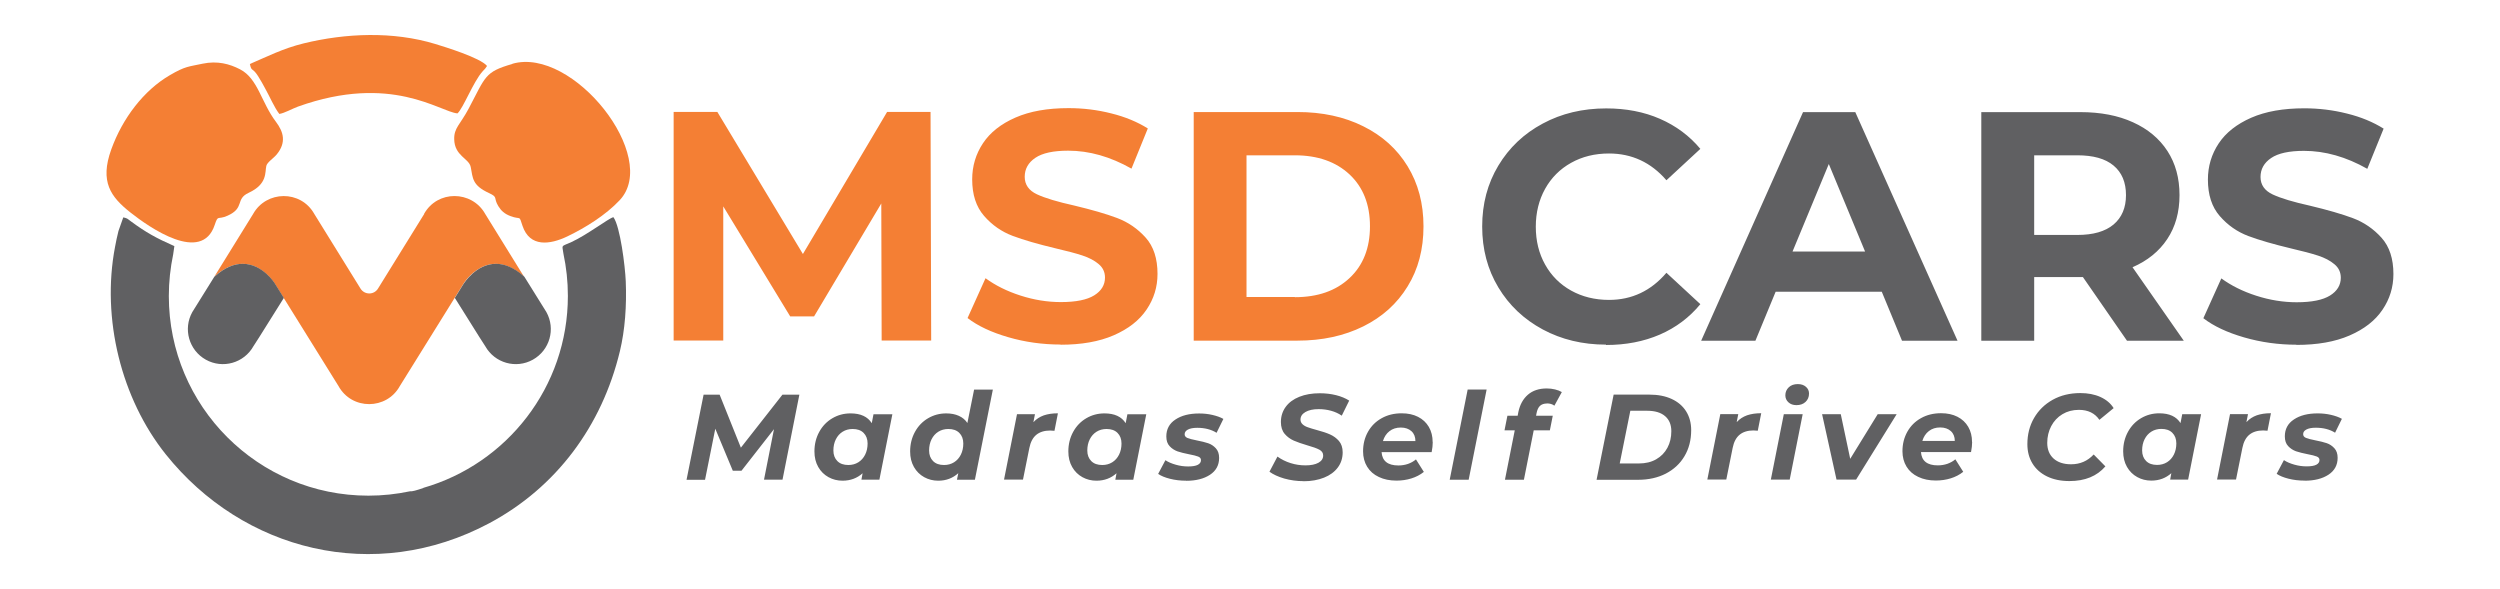 <?xml version="1.0" encoding="UTF-8"?>
<!DOCTYPE svg PUBLIC "-//W3C//DTD SVG 1.1//EN" "http://www.w3.org/Graphics/SVG/1.1/DTD/svg11.dtd">
<!-- Creator: CorelDRAW X6 -->
<svg xmlns="http://www.w3.org/2000/svg" xml:space="preserve" width="27.559in" height="6.496in" version="1.1" style="shape-rendering:geometricPrecision; text-rendering:geometricPrecision; image-rendering:optimizeQuality; fill-rule:evenodd; clip-rule:evenodd"
viewBox="0 0 27559 6496"
 xmlns:xlink="http://www.w3.org/1999/xlink">
 <defs>
  <style type="text/css">
   <![CDATA[
    .fil0 {fill:none}
    .fil1 {fill:#606062}
    .fil2 {fill:#F47F34}
    .fil4 {fill:#606062;fill-rule:nonzero}
    .fil3 {fill:#F47F34;fill-rule:nonzero}
   ]]>
  </style>
 </defs>
 <g id="Layer_x0020_1">
  <rect class="fil0" width="27559" height="6496"/>
  <path class="fil1" d="M4668 5379c-82,28 -125,40 -149,37 -148,31 -301,48 -458,48 -1215,0 -2200,-985 -2200,-2200 0,-158 17,-311 48,-460l13 -91c-198,-87 -315,-152 -479,-273 -45,-33 -36,-32 -84,-44l-53 150c-15,57 -28,123 -38,176 -151,790 69,1673 559,2286 851,1065 2300,1436 3568,759 737,-394 1239,-1069 1438,-1894 57,-236 76,-504 65,-773 -7,-165 -61,-603 -136,-706 -54,13 -288,194 -462,274 -123,56 -102,24 -89,129 32,150 49,305 49,465 0,1005 -674,1852 -1594,2116z"/>
  <path class="fil2" d="M2755 707c19,89 25,30 91,134 28,43 50,85 77,134 54,96 97,203 156,281 56,-8 145,-59 206,-81 1030,-369 1566,59 1758,75 63,-56 175,-349 275,-461 9,-10 15,-16 22,-24 45,-53 -39,50 15,-18 2,-3 6,-8 7,-10 2,-2 5,-7 7,-10 -75,-91 -469,-211 -570,-242 -467,-142 -987,-120 -1451,-7 -232,57 -400,145 -595,228z"/>
  <path class="fil2" d="M5648 705c-306,88 -293,136 -482,493 -93,175 -162,212 -159,336 3,186 163,211 182,307 24,125 16,202 203,288 101,47 44,48 101,143 30,50 69,86 134,110 121,46 91,-19 133,108 80,238 302,208 494,116 198,-95 422,-234 576,-398 452,-477 -514,-1697 -1182,-1505z"/>
  <path class="fil2" d="M2234 702c-157,34 -189,26 -362,127 -288,168 -521,474 -645,817 -130,359 -5,525 209,695 212,168 788,570 931,138 39,-117 30,-51 141,-101 194,-86 82,-183 234,-253 209,-97 177,-226 194,-297 10,-40 79,-83 114,-125 109,-132 76,-249 -8,-360 -164,-217 -198,-477 -396,-579 -116,-60 -250,-96 -412,-62z"/>
  <path class="fil2" d="M4676 2359c0,0 0,0 0,0l0 0 -509 822c-44,72 -148,72 -193,0l0 0 -509 -822c0,0 0,0 0,0l0 0c-149,-267 -530,-260 -675,0l0 0c0,0 0,0 0,0l0 0 -428 692c396,-358 665,72 665,72l0 0c270,435 676,1085 704,1132l0 0c147,268 532,265 677,0l0 0c29,-46 434,-697 704,-1132l0 0c0,0 270,-430 665,-72l0 0 -428 -692c0,0 0,0 0,0l0 0c-73,-131 -206,-198 -339,-198l0 0c-131,0 -262,65 -336,198l0 0z"/>
  <path class="fil1" d="M5114 3123c-32,51 -66,105 -100,161 271,436 335,532 335,532l0 0c0,0 0,0 0,0l0 0c104,186 339,253 525,149l0 0c186,-104 253,-339 149,-525l0 0 -243 -390c-116,-105 -222,-142 -312,-142l0 0c-218,0 -353,215 -353,215l0 0z"/>
  <path class="fil1" d="M2363 3050l-243 390c-104,186 -37,421 149,525l0 0c186,104 421,37 525,-149l0 0c0,0 0,0 0,0l0 0c0,0 64,-96 335,-532 -35,-56 -68,-110 -100,-161l0 0c0,0 -134,-215 -353,-215l0 0c-91,0 -196,37 -312,142l0 0z"/>
  <path class="fil3" d="M9719 3755l-4 -1512 -741 1245 -263 0 -738 -1213 0 1479 -547 0 0 -2520 482 0 943 1566 928 -1566 479 0 7 2520 -547 0zm1972 43c-199,0 -392,-27 -577,-81 -186,-54 -335,-124 -448,-211l198 -439c108,79 236,143 385,191 149,48 297,72 446,72 166,0 288,-25 367,-74 79,-49 119,-115 119,-196 0,-60 -23,-110 -70,-149 -47,-40 -107,-71 -180,-95 -73,-24 -172,-50 -297,-79 -192,-46 -349,-91 -471,-137 -122,-46 -227,-119 -315,-220 -88,-101 -131,-235 -131,-403 0,-146 40,-279 119,-398 79,-119 198,-213 358,-283 160,-70 354,-104 585,-104 161,0 318,19 471,58 154,38 288,94 403,166l-180 443c-233,-132 -465,-198 -698,-198 -163,0 -284,26 -362,79 -78,53 -117,122 -117,209 0,86 45,151 135,193 90,42 227,83 412,124 192,46 349,91 471,137 122,46 227,118 315,216 88,98 131,232 131,400 0,144 -40,275 -121,394 -80,119 -201,213 -362,283 -161,70 -356,104 -586,104zm1468 -2563l1144 0c273,0 515,52 725,157 210,104 373,251 489,441 116,190 175,410 175,662 0,252 -58,473 -175,662 -116,190 -279,337 -489,441 -210,104 -452,157 -725,157l-1144 0 0 -2520zm1115 2041c252,0 453,-70 603,-211 150,-140 225,-331 225,-571 0,-240 -75,-430 -225,-571 -150,-140 -351,-211 -603,-211l-533 0 0 1562 533 0z"/>
  <path class="fil4" d="M17703 3799c-257,0 -489,-56 -696,-167 -208,-112 -371,-266 -490,-464 -119,-198 -178,-422 -178,-671 0,-250 59,-473 178,-671 119,-198 282,-353 490,-464 208,-112 441,-167 700,-167 218,0 416,38 592,115 176,77 325,187 445,331l-374 346c-170,-197 -382,-295 -633,-295 -156,0 -295,34 -418,103 -122,68 -218,164 -286,286 -68,122 -103,262 -103,418 0,156 34,295 103,418 68,122 164,218 286,286 122,68 262,103 418,103 252,0 463,-100 633,-299l374 346c-120,146 -269,258 -446,335 -178,77 -376,115 -594,115zm3041 -583l-1170 0 -223 540 -598 0 1123 -2520 576 0 1127 2520 -612 0 -223 -540zm-184 -443l-400 -965 -400 965 799 0zm2887 983l-486 -702 -29 0 -508 0 0 702 -583 0 0 -2520 1091 0c223,0 417,37 581,112 164,74 291,180 380,317 89,137 133,299 133,486 0,187 -45,349 -135,484 -90,136 -218,239 -383,311l565 810 -626 0zm-11 -1605c0,-142 -46,-250 -137,-326 -91,-76 -224,-113 -400,-113l-475 0 0 878 475 0c175,0 308,-38 400,-115 91,-77 137,-185 137,-324zm1879 1649c-199,0 -392,-27 -578,-81 -186,-54 -335,-124 -448,-211l198 -439c108,79 236,143 385,191 149,48 298,72 446,72 166,0 288,-25 367,-74 79,-49 119,-115 119,-196 0,-60 -23,-110 -70,-149 -47,-40 -107,-71 -180,-95 -73,-24 -172,-50 -297,-79 -192,-46 -349,-91 -472,-137 -122,-46 -227,-119 -315,-220 -88,-101 -131,-235 -131,-403 0,-146 40,-279 119,-398 79,-119 199,-213 358,-283 160,-70 355,-104 585,-104 161,0 318,19 472,58 154,38 288,94 403,166l-180 443c-233,-132 -466,-198 -698,-198 -163,0 -284,26 -362,79 -78,53 -117,122 -117,209 0,86 45,151 135,193 90,42 227,83 412,124 192,46 349,91 472,137 122,46 227,118 315,216 88,98 131,232 131,400 0,144 -40,275 -121,394 -80,119 -201,213 -362,283 -161,70 -356,104 -587,104z"/>
  <path class="fil4" d="M8812 4350l-186 938 -204 0 110 -557 -358 458 -96 0 -193 -463 -113 563 -204 0 188 -938 177 0 234 584 458 -584 186 0zm1025 217l-143 721 -198 0 13 -71c-60,54 -134,82 -221,82 -56,0 -108,-13 -155,-39 -47,-26 -85,-63 -113,-112 -28,-49 -42,-106 -42,-172 0,-79 18,-151 53,-215 35,-64 83,-114 144,-150 61,-36 128,-54 201,-54 111,0 189,36 234,108l19 -98 209 0zm-485 559c41,0 78,-10 110,-30 32,-20 57,-48 75,-84 18,-36 27,-77 27,-123 0,-49 -15,-88 -44,-117 -29,-29 -69,-43 -121,-43 -41,0 -78,10 -110,30 -32,20 -57,48 -75,84 -18,36 -27,77 -27,123 0,49 15,88 44,117 29,29 69,43 121,43zm1593 -832l-198 994 -198 0 15 -72c-61,55 -134,83 -221,83 -56,0 -108,-13 -155,-39 -47,-26 -85,-63 -113,-112 -28,-49 -42,-106 -42,-172 0,-79 18,-151 53,-215 35,-64 83,-114 144,-150 61,-36 128,-54 201,-54 53,0 99,9 139,27 40,18 71,44 94,79l74 -368 209 0zm-538 832c41,0 78,-10 110,-30 32,-20 57,-48 75,-84 18,-36 27,-77 27,-123 0,-49 -15,-88 -44,-117 -29,-29 -69,-43 -121,-43 -41,0 -78,10 -110,30 -32,20 -57,48 -75,84 -18,36 -27,77 -27,123 0,49 15,88 44,117 29,29 69,43 121,43zm986 -473c31,-34 69,-58 113,-74 44,-15 96,-23 156,-23l-38 193c-25,-2 -41,-3 -48,-3 -63,0 -114,16 -152,47 -38,31 -64,80 -77,146l-70 348 -209 0 143 -721 198 0 -17 86zm1243 -86l-143 721 -198 0 13 -71c-60,54 -134,82 -221,82 -56,0 -108,-13 -155,-39 -47,-26 -85,-63 -113,-112 -28,-49 -42,-106 -42,-172 0,-79 18,-151 53,-215 35,-64 83,-114 144,-150 61,-36 128,-54 201,-54 111,0 189,36 234,108l19 -98 209 0zm-485 559c41,0 78,-10 110,-30 32,-20 57,-48 75,-84 18,-36 27,-77 27,-123 0,-49 -15,-88 -44,-117 -29,-29 -69,-43 -121,-43 -41,0 -78,10 -110,30 -32,20 -57,48 -75,84 -18,36 -27,77 -27,123 0,49 15,88 44,117 29,29 69,43 121,43zm924 173c-63,0 -122,-7 -177,-21 -56,-14 -99,-32 -131,-54l80 -151c31,21 69,37 115,50 45,13 90,19 136,19 47,0 83,-6 106,-18 23,-12 35,-29 35,-52 0,-18 -10,-31 -31,-39 -21,-8 -54,-17 -99,-25 -52,-10 -94,-21 -128,-32 -33,-12 -63,-31 -87,-57 -25,-26 -37,-62 -37,-108 0,-79 33,-142 100,-186 67,-45 154,-67 262,-67 50,0 99,5 146,16 47,11 88,25 121,44l-75 153c-59,-37 -130,-55 -213,-55 -46,0 -80,7 -104,20 -24,13 -35,30 -35,51 0,19 10,32 31,41 21,8 55,18 103,27 51,10 93,20 125,31 33,11 61,30 85,56 24,26 36,61 36,106 0,80 -34,142 -101,186 -67,44 -155,66 -262,66zm1295 5c-74,0 -145,-10 -213,-29 -68,-20 -122,-45 -163,-75l88 -167c43,31 91,55 145,72 54,17 108,25 165,25 60,0 107,-10 142,-29 35,-20 52,-46 52,-80 0,-28 -14,-49 -42,-64 -28,-15 -72,-31 -133,-48 -61,-18 -110,-35 -149,-52 -38,-17 -72,-41 -100,-74 -28,-33 -42,-77 -42,-131 0,-63 18,-119 53,-167 35,-48 85,-85 150,-111 65,-26 140,-39 226,-39 63,0 123,7 179,21 56,14 104,34 145,60l-82 166c-35,-24 -74,-42 -118,-54 -44,-12 -89,-18 -137,-18 -62,0 -110,11 -146,32 -36,21 -54,49 -54,83 0,21 8,38 23,52 15,14 34,25 58,33 23,8 56,19 98,30 60,16 109,32 147,49 38,17 71,41 98,72 27,32 41,73 41,125 0,64 -18,120 -54,168 -36,48 -86,85 -151,111 -65,26 -141,40 -228,40zm1424 -430c0,33 -4,70 -12,110l-552 0c7,98 69,147 186,147 37,0 72,-6 105,-17 33,-12 63,-28 88,-50l87 138c-40,32 -86,56 -138,72 -52,16 -106,24 -163,24 -74,0 -139,-13 -195,-40 -56,-26 -99,-64 -129,-113 -30,-49 -45,-106 -45,-170 0,-79 18,-151 54,-215 36,-64 86,-114 151,-150 64,-36 138,-54 220,-54 70,0 130,13 181,39 51,26 91,63 119,111 28,48 42,104 42,167zm-352 -161c-49,0 -91,13 -125,40 -34,26 -58,63 -72,109l358 0c0,-46 -15,-83 -44,-109 -29,-26 -68,-40 -117,-40zm737 -419l209 0 -198 994 -209 0 198 -994zm873 154c-32,0 -57,9 -76,26 -18,17 -31,45 -38,82l-5 27 184 0 -32 161 -178 0 -108 544 -209 0 108 -544 -113 0 32 -161 113 0 8 -42c17,-80 52,-144 105,-190 53,-46 123,-69 208,-69 32,0 63,4 92,11 29,7 54,17 74,29l-82 150c-22,-17 -50,-25 -83,-25zm737 -98l392 0c96,0 178,16 247,48 69,32 122,77 159,136 37,59 56,128 56,208 0,109 -25,205 -74,287 -49,83 -118,146 -206,192 -88,45 -190,68 -305,68l-458 0 188 -938zm277 759c73,0 137,-15 191,-46 54,-31 95,-73 124,-127 29,-54 43,-115 43,-183 0,-71 -23,-126 -68,-165 -46,-40 -112,-60 -198,-60l-186 0 -117 581 212 0zm1080 -457c31,-34 69,-58 113,-74 44,-15 96,-23 156,-23l-38 193c-25,-2 -41,-3 -48,-3 -63,0 -114,16 -152,47 -38,31 -64,80 -77,146l-70 348 -209 0 143 -721 198 0 -17 86zm518 -86l208 0 -143 721 -208 0 143 -721zm139 -100c-36,0 -65,-10 -88,-31 -23,-21 -34,-47 -34,-77 0,-36 13,-65 38,-89 25,-24 59,-35 100,-35 37,0 66,10 89,30 23,20 34,45 34,74 0,38 -13,69 -39,93 -26,24 -59,35 -100,35zm1105 100l-447 721 -216 0 -159 -721 206 0 104 492 303 -492 209 0zm832 307c0,33 -4,70 -12,110l-552 0c7,98 69,147 186,147 37,0 72,-6 105,-17 33,-12 63,-28 88,-50l87 138c-40,32 -86,56 -138,72 -52,16 -106,24 -163,24 -74,0 -139,-13 -195,-40 -56,-26 -99,-64 -129,-113 -30,-49 -45,-106 -45,-170 0,-79 18,-151 54,-215 36,-64 86,-114 151,-150 64,-36 138,-54 220,-54 70,0 130,13 181,39 51,26 91,63 119,111 28,48 42,104 42,167zm-352 -161c-49,0 -91,13 -125,40 -34,26 -58,63 -72,109l358 0c0,-46 -15,-83 -44,-109 -29,-26 -68,-40 -117,-40zm1424 591c-94,0 -176,-17 -246,-51 -70,-34 -124,-82 -161,-143 -38,-62 -56,-133 -56,-213 0,-106 24,-202 73,-287 49,-85 117,-152 206,-202 88,-49 190,-74 304,-74 84,0 158,14 222,43 64,29 113,70 146,123l-157 129c-50,-73 -125,-110 -226,-110 -69,0 -129,16 -182,48 -53,32 -94,76 -123,131 -29,55 -44,117 -44,185 0,72 23,130 69,172 46,42 111,64 194,64 99,0 182,-36 249,-108l129 131c-93,108 -225,162 -396,162zm1452 -737l-143 721 -198 0 13 -71c-60,54 -134,82 -221,82 -56,0 -108,-13 -155,-39 -47,-26 -85,-63 -113,-112 -28,-49 -42,-106 -42,-172 0,-79 18,-151 53,-215 35,-64 83,-114 144,-150 61,-36 128,-54 201,-54 111,0 189,36 234,108l19 -98 209 0zm-485 559c41,0 78,-10 110,-30 32,-20 57,-48 75,-84 18,-36 27,-77 27,-123 0,-49 -15,-88 -44,-117 -29,-29 -69,-43 -121,-43 -41,0 -78,10 -110,30 -32,20 -57,48 -75,84 -18,36 -27,77 -27,123 0,49 15,88 44,117 29,29 69,43 121,43zm986 -473c31,-34 69,-58 113,-74 44,-15 96,-23 156,-23l-38 193c-25,-2 -41,-3 -48,-3 -63,0 -114,16 -152,47 -38,31 -64,80 -77,146l-70 348 -209 0 143 -721 198 0 -17 86zm640 646c-63,0 -122,-7 -177,-21 -56,-14 -99,-32 -131,-54l80 -151c31,21 69,37 115,50 45,13 90,19 136,19 47,0 83,-6 106,-18 23,-12 35,-29 35,-52 0,-18 -10,-31 -31,-39 -21,-8 -54,-17 -99,-25 -52,-10 -94,-21 -128,-32 -33,-12 -63,-31 -87,-57 -25,-26 -37,-62 -37,-108 0,-79 33,-142 100,-186 67,-45 154,-67 262,-67 50,0 99,5 146,16 47,11 88,25 121,44l-75 153c-59,-37 -130,-55 -213,-55 -46,0 -80,7 -104,20 -24,13 -35,30 -35,51 0,19 10,32 31,41 21,8 55,18 103,27 51,10 93,20 125,31 33,11 61,30 85,56 24,26 36,61 36,106 0,80 -34,142 -101,186 -67,44 -155,66 -262,66z"/>
 </g>
</svg>
